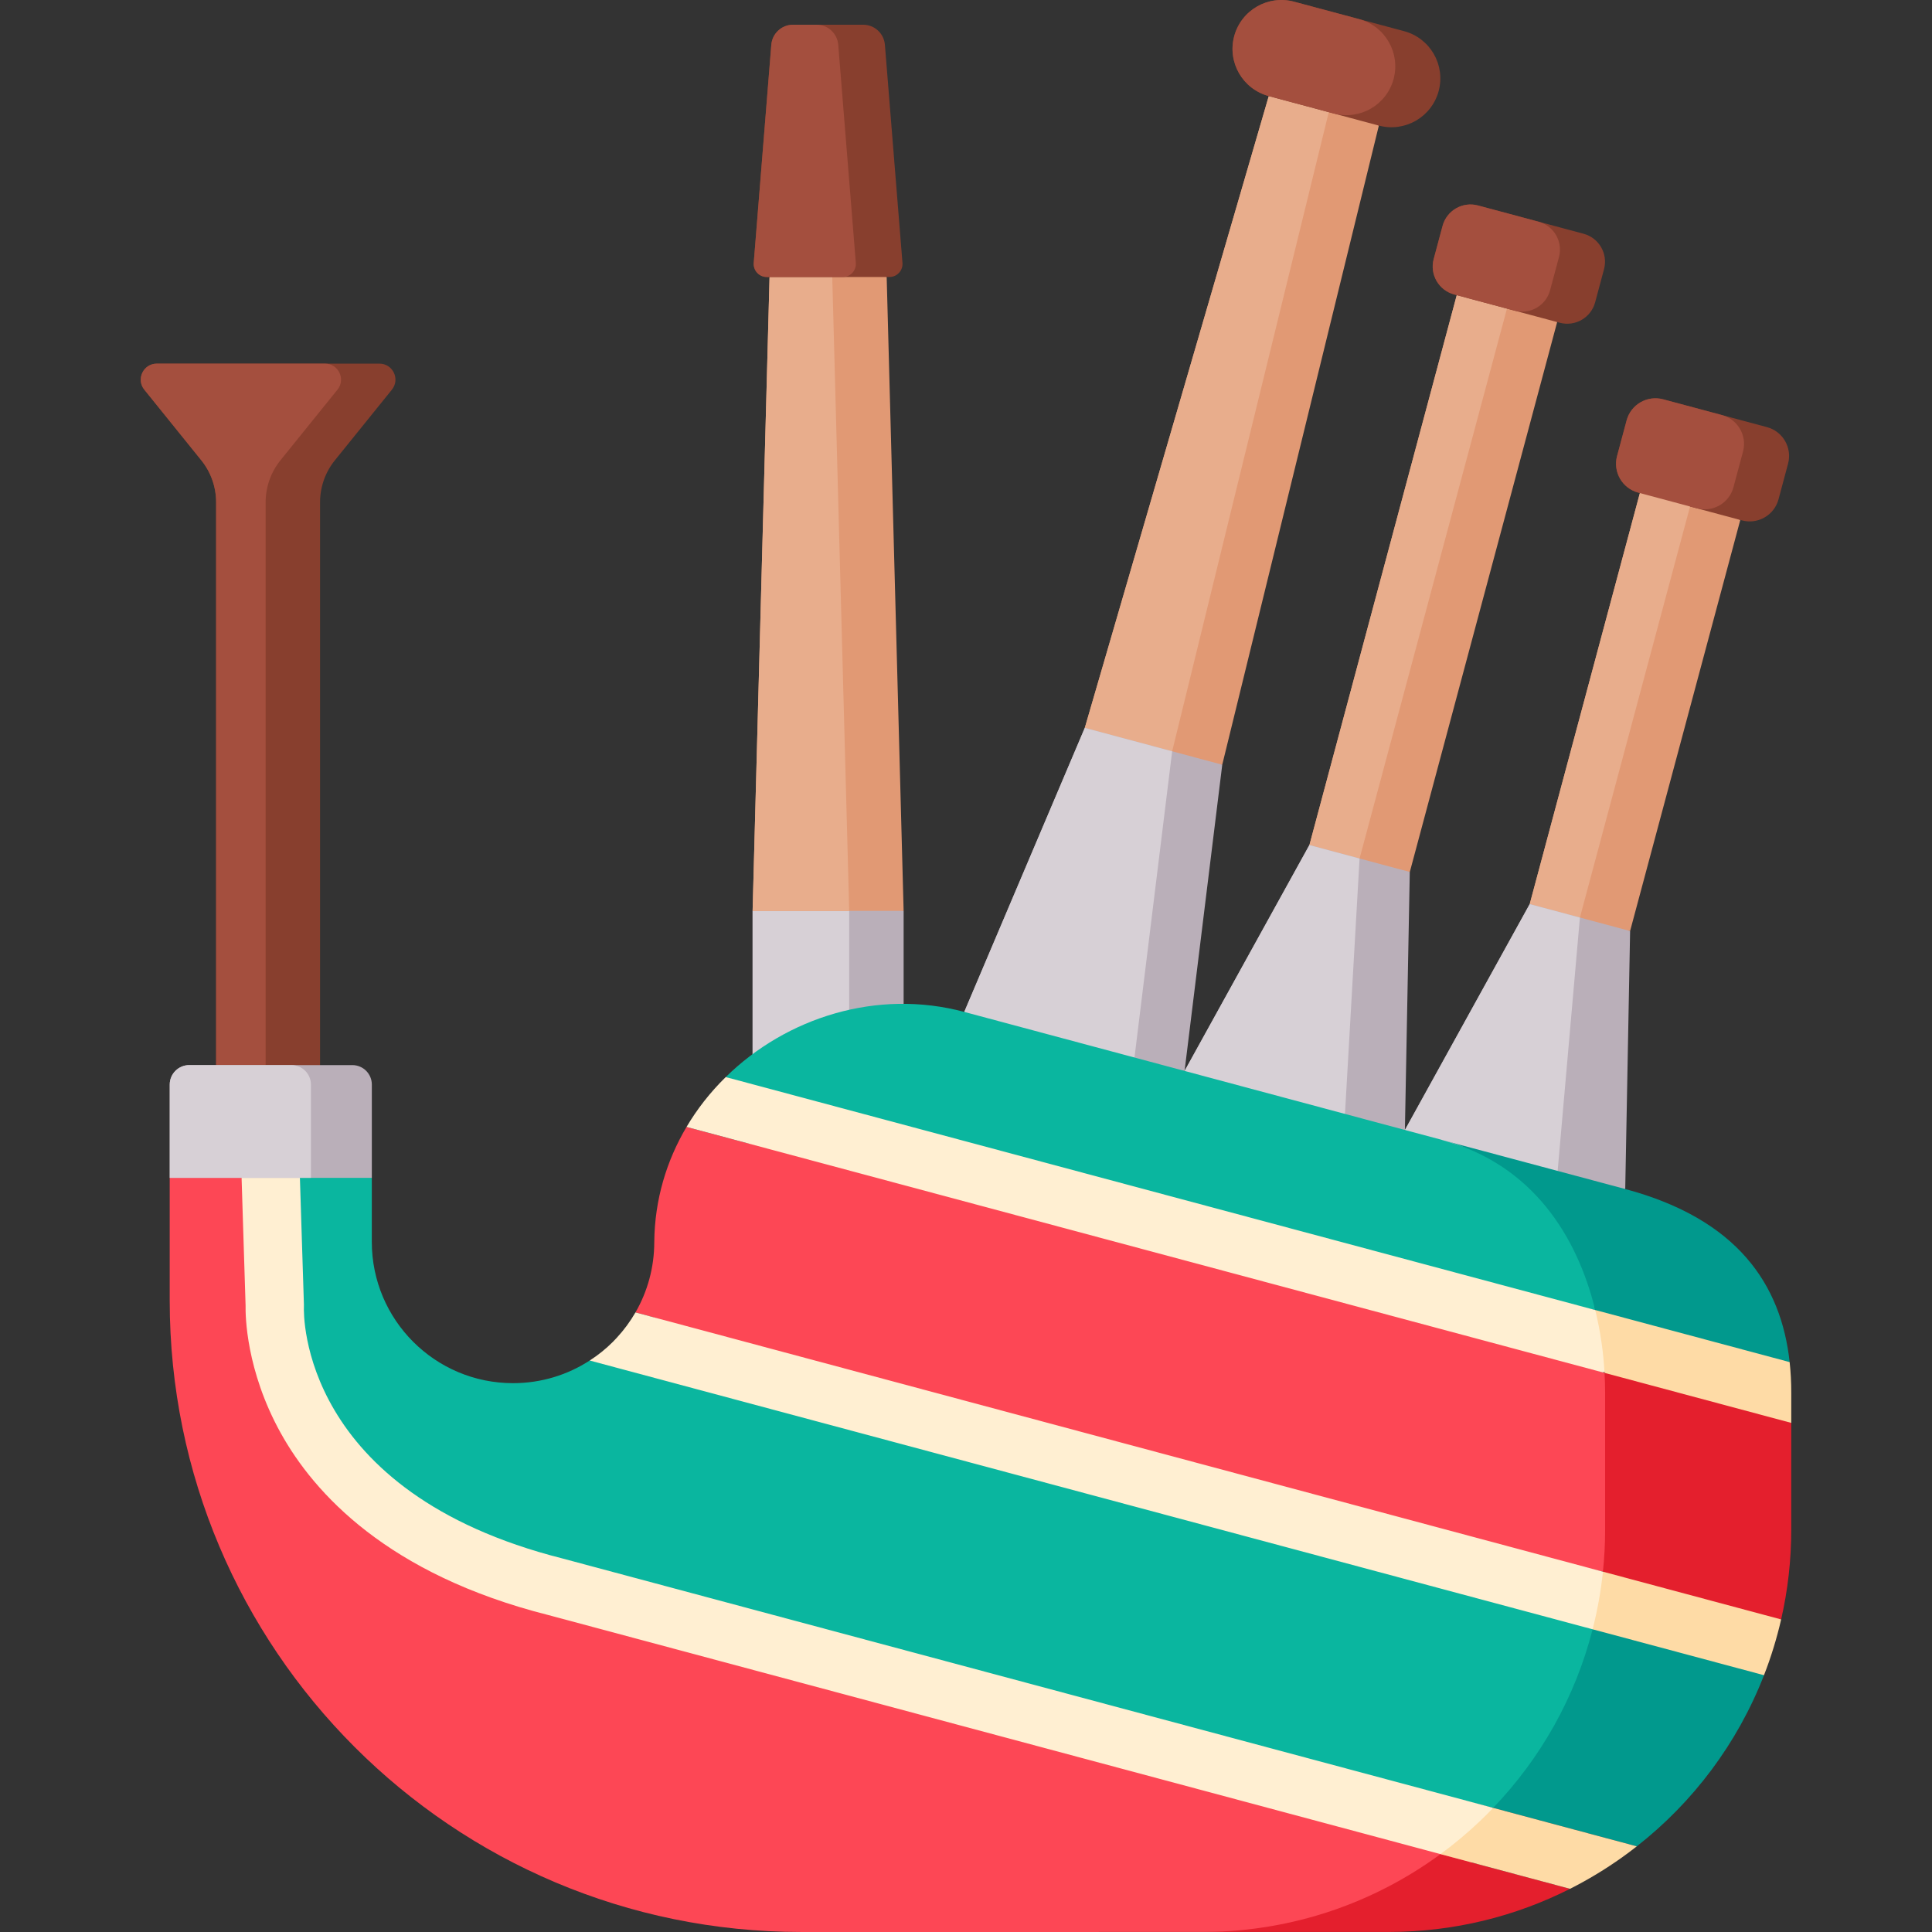 <svg id="Capa_1" enable-background="new 0 0 496.999 496.999" height="512" viewBox="0 0 496.999 496.999" width="512" xmlns="http://www.w3.org/2000/svg"><rect x="0" y="0" width="496.999" height="496.999" fill="#333333" stroke="none"/><g><path d="m400.574 82.845-37.915 141.499-.002-.032-16.572 8.267-9.244-15.195 37.901-141.45 15.629-6.671z" fill="#e19974"/><path d="m387.659 79.385-37.916 141.467-7.062 6.131-5.84-9.599 37.901-141.45 7.3-3.116z" fill="#e8ad8c"/><path d="m412.629 69.245-2.283 8.519c-1.064 3.97-5.142 6.325-9.122 5.258l-27.142-7.273c-3.98-1.066-6.334-5.145-5.271-9.115l2.283-8.519c1.064-3.97 5.142-6.325 9.122-5.258l27.142 7.273c3.98 1.067 6.335 5.145 5.271 9.115z" fill="#883f2e"/><path d="m401.038 66.14-2.283 8.519c-1.064 3.97-5.142 6.325-9.122 5.258l-15.551-4.167c-3.98-1.066-6.334-5.145-5.271-9.115l2.283-8.519c1.064-3.97 5.142-6.325 9.122-5.258l15.551 4.167c3.98 1.066 6.335 5.145 5.271 9.115z" fill="#a44f3e"/><path d="m361.405 290.69-37.099 2.556-19.582-17.744 32.105-58.111.012-.007 12.903 3.463 12.913 3.465.002.032z" fill="#baafb9"/><path d="m345.989 286.559-21.683 6.687-19.582-17.744 32.105-58.111 12.914 3.461z" fill="#d7d0d6"/><path d="m310.191 496.987c-.294.014-.592.007-.883.012l-103.216-.004z" fill="#fd4755"/><path d="m232.454 234.313v38.85h-38.85v-38.85l20.975-8.852z" fill="#baafb9"/><path d="m218.454 226.883v46.28h-24.85v-38.85z" fill="#d7d0d6"/><path d="m232.454 234.313h-38.85l4.36-163.05 16.21-9.056 13.92 9.056z" fill="#e19974"/><path d="m218.454 234.313h-24.85l4.36-163.05 15.984-5.449z" fill="#e8ad8c"/><path d="m228.805 71.258h-31.557c-1.965 0-3.511-1.676-3.354-3.635l4.521-56.101c.235-2.917 2.671-5.164 5.597-5.164h18.028c2.926 0 5.362 2.247 5.597 5.164l4.521 56.101c.158 1.959-1.389 3.635-3.353 3.635z" fill="#883f2e"/><path d="m216.805 71.258h-19.557c-1.965 0-3.511-1.676-3.354-3.635l4.521-56.101c.235-2.917 2.671-5.164 5.597-5.164h6.028c2.926 0 5.362 2.247 5.597 5.164l4.521 56.101c.158 1.959-1.389 3.635-3.353 3.635z" fill="#a44f3e"/><path d="m314.419 196.721-19.053 3.391-16.31-12.866 47.326-162.519 16.299.612 12.022 6.976z" fill="#e19974"/><path d="m301.533 193.268-12.327 4.949-10.15-10.971 47.326-162.519 16.299.612z" fill="#e8ad8c"/><path d="m304.727 275.507h-37.909l-18.769-15.197 31.007-73.064 35.363 9.475z" fill="#baafb9"/><path d="m291.841 272.055-24.545 7.143-19.247-18.888 31.007-73.064 22.477 6.022z" fill="#d7d0d6"/><path d="m100.81 100.248-14.661 18.159c-2.469 3.058-3.816 6.87-3.816 10.8v151.408h-26.74v-151.41c0-3.929-1.346-7.74-3.813-10.797l-14.656-18.16c-2.174-2.694-.257-6.705 3.205-6.705h57.276c3.462 0 5.38 4.012 3.205 6.705z" fill="#883f2e"/><path d="m447.683 133.752-28.345 105.747h-20.127l-5.699-6.93 28.342-105.737 7.043-2.248z" fill="#e19974"/><path d="m86.81 100.248-14.661 18.159c-2.469 3.058-3.816 6.87-3.816 10.8v149.103h-12.74v-149.105c0-3.929-1.346-7.74-3.813-10.797l-14.656-18.16c-2.174-2.694-.257-6.705 3.205-6.705h43.276c3.462 0 5.38 4.012 3.205 6.705z" fill="#a44f3e"/><path d="m459.974 119.274-2.459 9.176c-1.095 4.086-5.308 6.518-9.394 5.423l-26.718-7.159c-4.096-1.097-6.518-5.308-5.423-9.394l2.459-9.176c1.095-4.086 5.298-6.521 9.394-5.424l26.718 7.159c4.085 1.096 6.518 5.309 5.423 9.395z" fill="#883f2e"/><path d="m434.759 130.289-28.335 105.75-7.213 3.46-5.699-6.93 28.342-105.737 7.043-2.248z" fill="#e8ad8c"/><path d="m448.383 116.168-2.459 9.176c-1.095 4.086-5.308 6.518-9.394 5.423l-15.126-4.053c-4.096-1.097-6.518-5.308-5.423-9.394l2.459-9.176c1.095-4.086 5.298-6.521 9.394-5.424l15.126 4.053c4.085 1.096 6.518 5.309 5.423 9.395z" fill="#a44f3e"/><path d="m418.085 305.877-32.963 4.806-23.717-19.993 32.104-58.111.003-.01 25.826 6.93z" fill="#baafb9"/><path d="m400.699 301.218-22.724 1.392-16.57-11.92 32.104-58.111 12.915 3.46z" fill="#d7d0d6"/><path d="m139.403 410.076c-41.163-10.429-55.741-28.41-64.39-44.041-8.898-16.091-8.25-28.364-8.195-30.886l-1.925-40.174c.001-.082-21.235 8.018-21.235 8.018v31.566c-.008 89.705 72.726 162.438 162.433 162.436l108.336-.004 41.413-1.806c8.695-2.037 27.074-20.223 27.074-20.223z" fill="#fd4755"/><path d="m191.928 294.002-15.32-4.105c-5.141 8.675-8.194 18.717-8.299 29.58.003 6.596-1.753 12.802-4.839 18.136l4.289 1.149c.01.003.01.003.019.005l101.065 35.327 143.448 30.198s17.533-19.857 17.526-27.831l-17.033-23.29-124.306-41.867z" fill="#fd4755"/><path d="m403.886 485.889c-14.036 7.099-29.902 11.099-46.704 11.1l-46.991-.002c22.577-.183 43.434-7.587 60.371-20.027z" fill="#e41f2d"/><path d="m458.191 416.593-26.885 1.031-18.958-13.315c.371-3.586.57-7.229.564-10.916l-.001-35.117c-.001-1.657-.05-3.368-.152-5.114l25.019-1.65 23.017 14.521-.002 27.362c.007 7.975-.895 15.746-2.602 23.198z" fill="#e41f2d"/><path d="m370.933 293.246-.007-.012-122.885-32.927c-22.419-6.007-45.763 1.445-61.349 16.763l101.787 34.235 121.886 25.687-5.274-33.023z" fill="#0ab69f"/><path d="m151.697 349.987c-5.656 3.682-12.43 5.821-19.71 5.827-20.075.004-36.337-16.269-36.342-36.344l.003-16.47-21.357-8.025-1.62 40.76c.009.199 2.769 53.189 70.244 70.244l241.197 59.084c14.53-11.377 44.79-22.551 51.585-40.028l-127.123-42.763z" fill="#0ab69f"/><g fill="#ffefd2"><path d="m167.779 338.767c-.01-.003-4.308-1.154-4.308-1.154-1.352 2.34-2.948 4.511-4.769 6.477-.326.368-.672.731-1.025 1.082-1.811 1.813-3.805 3.422-5.98 4.816l257.996 69.139s19.366.9 20.103-1.501c.731-2.382-17.447-13.317-17.447-13.317z"/><path d="m426.717 348.149c.001-2.671-16.352-11.154-16.352-11.154l-223.673-59.925c-2.005 1.958-3.869 4.047-5.599 6.254-1.626 2.09-3.136 4.284-4.484 6.573l235.74 63.158z"/><path d="m144.708 400.914c-67.475-17.055-66.603-62.808-66.53-64.704.013-.204.014-.4.005-.599l-1.033-32.619-8.182-5.381-6.811 5.391c-.011.08 0 .155-.002.238l1.023 32.616c-.055 2.522.094 16.61 8.993 32.702 8.649 15.631 27.588 36.442 68.752 46.871l229.458 61.483s19.437 1.564 23.657-1.436c1.306-.934-10.11-10.463-10.11-10.463z"/></g><path d="m453.778 430.94c-6.795 17.477-18.189 32.645-32.719 44.022l-36.947-9.9c12.15-12.657 21.099-28.397 25.58-45.935l26.879.164c.011.003 17.207 11.649 17.207 11.649z" fill="#01998d"/><path d="m460.38 350.394-22.601 1.12-27.415-14.521c-4.58-18.723-16.008-37.47-39.431-43.746l47.149 12.623c28.891 7.741 40.111 24.558 42.298 44.524z" fill="#01998d"/><path d="m456.25 423.838c-.737 2.401-1.56 4.779-2.472 7.102l-19.193-5.143s0 0-.01-.003l-24.882-6.667c.616-2.413 1.147-4.859 1.593-7.338.442-2.459.801-4.962 1.062-7.48l45.843 12.284c-.562 2.448-1.209 4.863-1.941 7.245z" fill="#fedba6"/><path d="m460.796 366.035-48.036-12.871c-.146-2.586-.401-5.263-.795-7.967l-.01-.003c-.381-2.711-.91-5.451-1.592-8.201l50.016 13.402c.284 2.571.417 5.205.416 7.876z" fill="#fedba6"/><path d="m421.059 474.962c-1.261.998-2.553 1.956-3.859 2.89-4.22 3-8.668 5.69-13.314 8.038l-33.324-8.929c3.62-2.653 7.052-5.533 10.294-8.63 1.112-1.058 2.202-2.153 3.257-3.268z" fill="#fedba6"/><path d="m95.654 279.007v23.996h-51.99v-23.996c0-2.769 2.245-5.014 5.014-5.014h41.962c2.769 0 5.014 2.245 5.014 5.014z" fill="#baafb9"/><path d="m79.984 279.007v23.996h-36.32v-23.996c0-2.769 2.245-5.014 5.014-5.014h26.292c2.769 0 5.014 2.245 5.014 5.014z" fill="#d7d0d6"/><path d="m370.092 23.414c-.898 3.352-3.073 6.02-5.855 7.635-2.79 1.603-6.188 2.152-9.54 1.254l-28.321-7.589c-6.704-1.796-10.684-8.692-8.888-15.395.898-3.352 3.073-6.02 5.856-7.635 2.79-1.603 6.188-2.152 9.539-1.254l28.321 7.589c6.703 1.796 10.684 8.692 8.888 15.395z" fill="#883f2e"/><path d="m358.501 20.308c-.898 3.352-3.073 6.02-5.855 7.635-2.79 1.603-6.188 2.152-9.54 1.254l-16.73-4.483c-6.704-1.796-10.684-8.692-8.888-15.395.898-3.352 3.073-6.02 5.856-7.635 2.79-1.603 6.188-2.152 9.539-1.254l16.73 4.483c6.703 1.796 10.684 8.692 8.888 15.395z" fill="#a44f3e"/></g></svg>